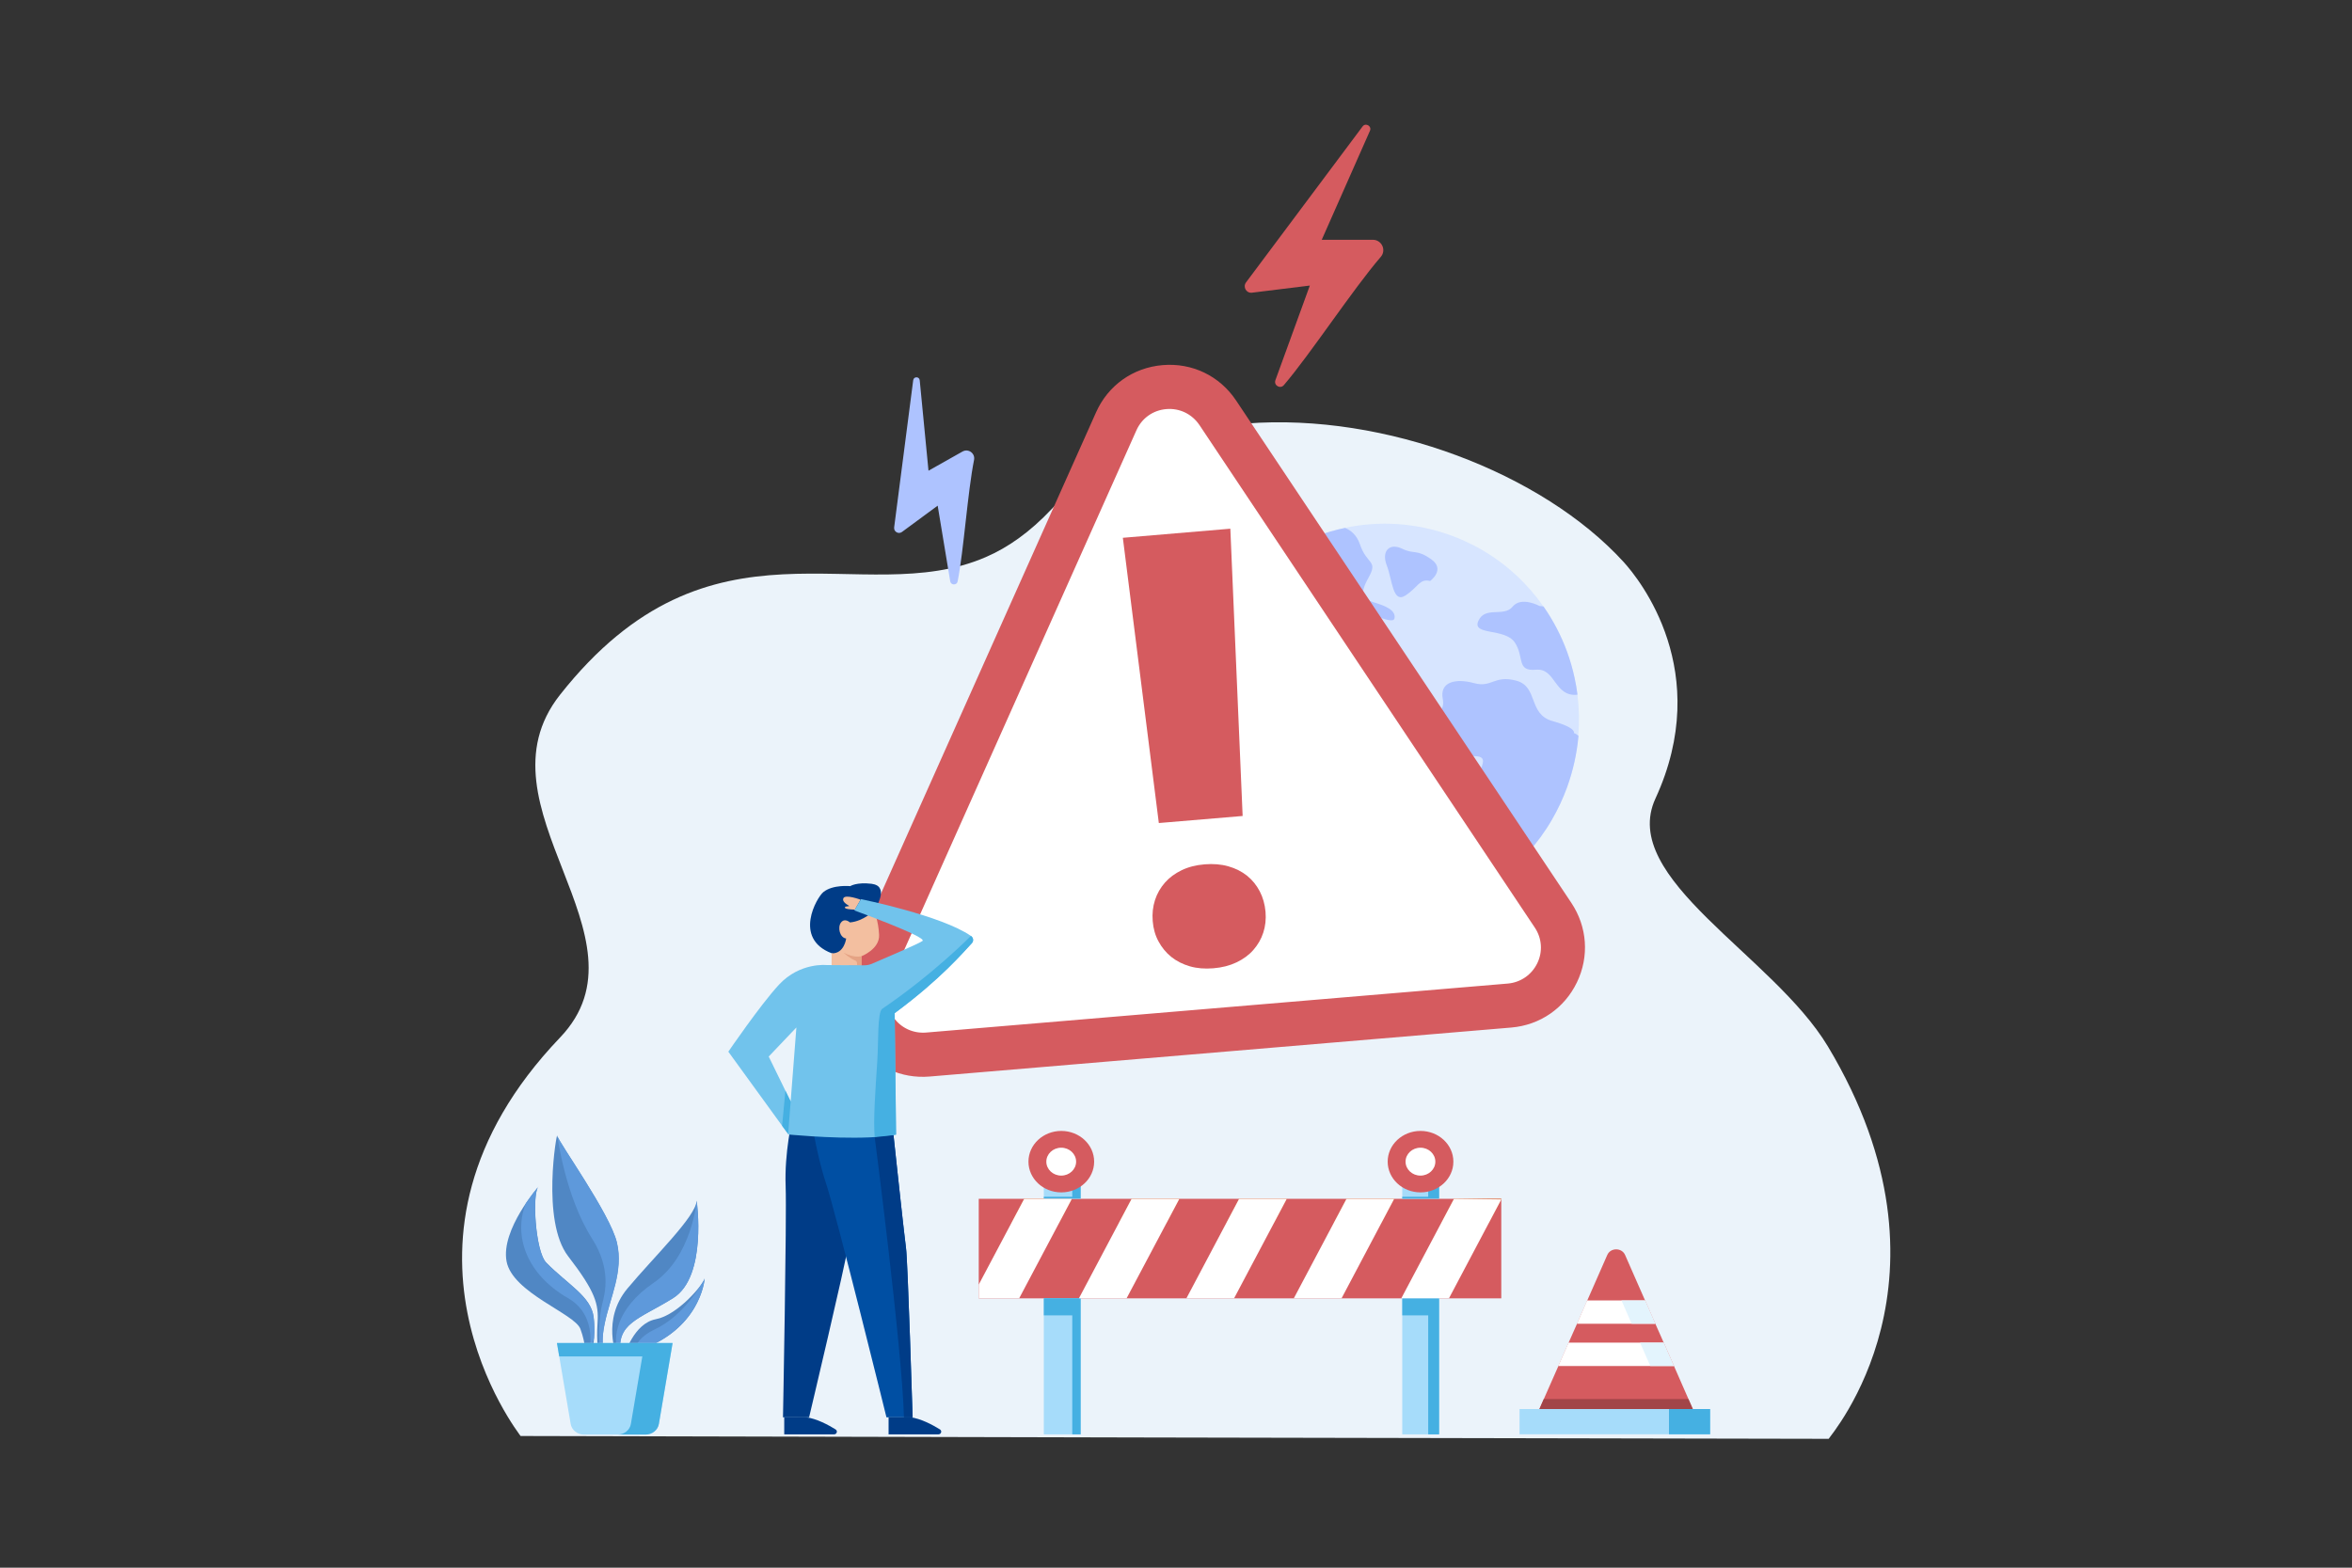 <?xml version="1.0" encoding="utf-8"?>
<!-- Generator: Adobe Illustrator 25.0.0, SVG Export Plug-In . SVG Version: 6.00 Build 0)  -->
<svg version="1.2" baseProfile="tiny" id="_x2018_лой_x5F_1"
	 xmlns="http://www.w3.org/2000/svg" xmlns:xlink="http://www.w3.org/1999/xlink" x="0px" y="0px" viewBox="0 0 3000 2000"
	 overflow="visible" xml:space="preserve">
<rect x="0" y="0" width="3000" height="2000" fill="#333333" stroke="none"/>
<path fill="#EBF3FA" d="M2332.5,1835.6c-114.9,0-1668.5-3.4-1668.5-3.6c-0.6-1.5-197.2-249.3,50.3-508.3
	c122.7-128.3-112.6-294.6,0-437.3c192.9-244.5,383.8-106.8,542.9-175.6c28.1-12.1,56.3-31.7,84.5-61.7
	c15.9-16.9,33.3-31.6,51.9-44.3c2.9-2,5.7-3.9,8.7-5.7c11.2-7.1,22.7-13.6,34.7-19.3c8-3.9,16.2-7.5,24.5-10.8l0,0
	c13.2-5.2,26.7-9.8,40.6-13.6c19.6-5.4,39.9-9.5,60.5-12.2c9-1.2,18.1-2.1,27.2-2.9c177.7-13.7,377.7,63.5,480.9,176.4
	c20.8,22.7,115.3,140.4,40.8,302.1c-47,102.1,150,199.6,220,316.2C2509.3,1631.5,2334.1,1831.8,2332.5,1835.6z"/>
<g>
	<path fill="#D7E5FF" d="M1998.7,1004.7c-5.3,14.5-11.8,28.3-19.3,41.2c-18,31-42,57.1-69.9,77.3c-64.8,47-150.5,62.1-230.9,32.9
		c-95.5-34.7-156.7-122.4-162.9-218.6c-0.8-12.7-0.7-25.5,0.4-38.4c1.9-21.6,6.6-43.3,14.4-64.7c6.3-17.3,14.2-33.5,23.6-48.4
		c0.1-0.2,0.2-0.3,0.3-0.5c26-41.3,62.9-73.2,105.3-93.3c12-5.7,24.5-10.4,37.3-14.2c6.1-1.8,12.3-3.3,18.5-4.6
		c43.7-9.2,90.2-6.7,135.1,9.6c6,2.2,11.8,4.5,17.4,7.1c8,3.6,15.8,7.6,23.2,12c31.3,18.4,57.5,43,77.6,71.8l0,0
		c12.5,17.9,22.6,37.4,30.1,57.9c3.9,10.8,7.1,21.9,9.5,33.1c1.5,7,2.7,14.1,3.6,21.3c2.2,17.2,2.6,34.8,1.1,52.5
		C2011.4,960.8,2006.6,982.9,1998.7,1004.7z"/>
	<g>
		<path fill="#AEC3FF" d="M1723.6,784.8c-14.8,11.6-11,42.3-36.4,25.1c-25.4-17.3-41.4-26.6-48.7-11.5c-7.3,15.2,15.3,23.4,9.3,39.9
			s-18.1,18.3-30.8,4.8c-12.7-13.5-13-26.5-33.7-26s-29.5-8-28.4-23.7c0.2-2.8-0.1-5.1-0.7-7.3c0.1-0.2,0.2-0.3,0.3-0.5
			c26-41.3,62.9-73.2,105.3-93.3c12-5.7,24.5-10.4,37.3-14.2c6.1-1.8,12.3-3.3,18.5-4.6c7.2,2.9,14.9,8.9,19,20.9
			c8.9,26.4,23.5,20.1,11.1,42.3c-12.5,22.2-7.4,27.6,6.1,31.6s29.1,9.7,26.9,20.5C1776.4,799.5,1738.4,773.2,1723.6,784.8z"/>
		<path fill="#AEC3FF" d="M1998.7,1004.7c-5.3,14.5-11.8,28.3-19.3,41.2c-18,31-42,57.1-69.9,77.3c-6.9-0.2-13.2-2.5-18.5-7.3
			c-24.9-22.4,8.3-46.4,25.7-58.1c17.5-11.7-14.9-15.4-31.1-38s22.1-53.4-2.5-55c-24.5-1.6-54.4-3.1-59.3-29.6s20.9-21.1,16.5-43.4
			s16.9-26.6,39.8-20.3c22.8,6.3,25.7-10.7,54-3.1c28.3,7.6,14.8,42.8,46.1,51.5c31.2,8.7,27.3,15.3,27.3,15.3
			c2.2,0.7,4.2,2,5.9,3.6C2011.4,960.8,2006.6,982.9,1998.7,1004.7z"/>
		<path fill="#AEC3FF" d="M2012.1,886.3c-29.8,3.2-27.6-34.2-52.9-31.9c-25.5,2.3-14.5-16-27.1-34.8s-55.1-8.4-46.4-27.6
			c8.7-19.1,32.4-4.3,43.6-18s34.6-0.8,34.6-0.8c1.6,0,3.3,0.2,4.9,0.6l0,0c12.5,17.9,22.6,37.4,30.1,57.9
			c3.9,10.8,7.1,21.9,9.5,33.1C2010,872,2011.2,879.1,2012.1,886.3z"/>
		<path fill="#AEC3FF" d="M1824.1,741.2c0,0,20.2-14.5,1.3-27.8c-18.9-13.3-21.3-5.7-37-13.4s-26.8,2.7-19.6,21.2
			c7.2,18.4,7.4,48.8,23.7,38.6C1808.7,749.4,1810.5,737.8,1824.1,741.2z"/>
	</g>
</g>
<path fill="#D55B5F" d="M1637.6,491.3c34.5-40.5,87.7-121.9,123.6-163.6c7.4-8.6,1.2-21.8-10.1-21.8h-65.2l61.5-139.1
	c2.6-5.9-5.5-10.7-9.4-5.5l-148.7,199c-4.3,5.8,0.4,14,7.6,13.1l73.8-9.1L1626.8,485C1624.4,491.7,1633,496.7,1637.6,491.3z"/>
<path fill="#AEC3FF" d="M1221.5,741.7c7.8-39.8,12.7-113.8,20.9-154.9c1.7-8.5-7.3-15-14.8-10.7l-43.3,24.4l-11.2-115.4
	c-0.5-4.9-7.6-5-8.3-0.1l-24.3,187.8c-0.7,5.5,5.5,9.1,9.9,5.9l45.6-33.6l16,96.5C1212.9,746.8,1220.5,747,1221.5,741.7z"/>
<g>
	<path fill="#FFFFFF" d="M1925.4,1282.8l-741.9,62.5c-56.3,4.7-97.1-52.7-74-104.3l314.3-703.5c23.8-53.4,97.1-59.5,129.6-10.9
		l427.6,640.9C2012.3,1214.6,1981.7,1278.1,1925.4,1282.8z"/>
	<g>
		<path fill="#D55B5F" d="M1927.7,1310.9l-741.9,62.5c-36.5,3.1-70.9-12.9-92.1-42.8s-24.9-67.6-10-101.1L1398,526.1
			c15.4-34.6,47.2-57.1,84.9-60.3c37.7-3.2,72.8,13.7,93.8,45.2l427.6,640.9c20.3,30.5,23,68.3,7.1,101.3
			C1995.5,1286.3,1964.2,1307.8,1927.7,1310.9z M1487.7,521.9c-17,1.4-31.3,11.6-38.2,27.1l-314.3,703.5c-6.7,15-5,32.1,4.5,45.5
			s25,20.6,41.5,19.3l741.9-62.5c16.4-1.4,30.5-11.1,37.7-25.9s6-31.9-3.2-45.6L1530,542.4C1520.4,528.1,1504.6,520.5,1487.7,521.9z
			"/>
	</g>
	<g>
		<g>
			<path fill="#D55B5F" d="M1470.3,1175.2c-0.8-9.6,0.2-18.5,2.9-26.9c2.7-8.4,7-15.8,12.7-22.3s12.8-11.7,21.3-15.8
				c8.5-4.1,18.2-6.6,29.2-7.5s21.1-0.1,30.3,2.5c9.2,2.6,17.1,6.6,23.9,12c6.7,5.4,12.1,12,16.2,19.9c4.1,7.8,6.5,16.5,7.4,26.1
				c0.8,9.6-0.2,18.5-2.9,26.7c-2.7,8.3-7,15.6-12.7,22.1s-12.9,11.7-21.5,15.8c-8.6,4.1-18.4,6.6-29.4,7.5s-21,0.1-30-2.5
				s-16.9-6.6-23.7-12c-6.7-5.4-12.1-12-16.2-19.6C1473.5,1193.4,1471.1,1184.8,1470.3,1175.2z M1585,1041l-106.9,9l-45.9-363.9
				l137.1-11.6L1585,1041z"/>
		</g>
	</g>
</g>
<g>
	<g>
		<path fill="#003C87" d="M1010.6,1427.5c0,0-10.2,42.5-8.5,86c1.5,38.9-3.4,294.7-3.4,294.7h33.3c0,0,47.5-200.3,49.2-216.2
			c1.8-15.8,25.7-174,25.7-174L1010.6,1427.5z"/>
		<path fill="#004FA3" d="M1032.8,1415.8c0,0,7.7,54.7,20.7,93.5s77.2,298.9,77.2,298.9h33.3c0,0-6.1-200.3-8.4-216.2
			c-2.3-15.8-19.2-174-19.2-174L1032.8,1415.8z"/>
		<path fill="#003C87" d="M1133.4,1808.1v21.8h63.5c3.6,0,5-4.4,2-6.3c-9.3-5.8-24.2-13.8-38-15.6L1133.4,1808.1L1133.4,1808.1z"/>
		<path fill="#003C87" d="M1000.3,1808.1v21.8h63.5c3.6,0,5-4.4,2-6.3c-9.3-5.8-24.2-13.8-38-15.6L1000.3,1808.1L1000.3,1808.1z"/>
		<g>
			<path fill="#003C87" d="M1121.6,1132.3L1121.6,1132.3c0-0.1-0.1-0.1-0.1-0.2c-0.2-0.3-0.5-0.6-0.8-0.9c-0.4-0.3-0.7-0.7-1.2-1
				c-0.3-0.2-0.7-0.5-1.1-0.7c-0.6-0.3-1.2-0.6-1.8-0.8c-0.4-0.1-0.7-0.3-1.1-0.4c-1.1-0.3-2.4-0.6-3.8-0.8c-19.2-2.3-27.2,3-27.2,3
				s-22.2-2.3-34.3,7.6c-8.3,6.7-38.8,59.1,10.5,78c1.5,0.6,2.9,1.1,4.3,1.5c0.5,0.1,0.9,0.3,1.3,0.4c0.9,0.3,1.8,0.6,2.7,0.8
				c0.5,0.1,1,0.2,1.5,0.4c0.7,0.2,1.5,0.4,2.2,0.5c0.5,0.1,1,0.2,1.5,0.2c0.7,0.1,1.3,0.2,1.9,0.3c0.5,0.1,0.9,0.1,1.4,0.1
				c0.6,0,1.2,0.1,1.7,0.1s0.9,0,1.3,0c0.5,0,1,0,1.5,0c0.4,0,0.8-0.1,1.2-0.1c0.5,0,0.9-0.1,1.4-0.2c0.4-0.1,0.8-0.1,1.1-0.2
				c0.4-0.1,0.8-0.2,1.2-0.3c0.4-0.1,0.7-0.2,1-0.3c0.4-0.1,0.7-0.3,1.1-0.4c0.3-0.1,0.6-0.3,0.9-0.4c0.3-0.2,0.6-0.3,0.9-0.5
				s0.6-0.3,0.8-0.5c0.3-0.2,0.6-0.4,0.8-0.6c0.3-0.2,0.5-0.4,0.8-0.6c0.2-0.2,0.5-0.4,0.7-0.7c0.2-0.2,0.5-0.4,0.7-0.7
				c0.2-0.2,0.4-0.5,0.6-0.7c0.2-0.3,0.4-0.5,0.6-0.8c0.2-0.2,0.3-0.5,0.5-0.7c0.2-0.3,0.4-0.6,0.5-0.9c0.1-0.2,0.2-0.5,0.4-0.7
				c5.3-10,2.1-24.6,2.1-24.6l15.4-25C1114.9,1161.6,1128.7,1141.8,1121.6,1132.3z"/>
			<path fill="#F3BFA0" d="M1084.1,1176.8c0,0-6.5-6.1-11.3,0c-4.9,6.1-1.6,19.7,6.5,20.5c0,0-2.4,19.7-18.6,18.9v15.9h38V1220
				c0,0,23.5-9.1,22.6-27.3c-0.8-18.2-6.5-31.1-6.5-31.1S1101.9,1175.2,1084.1,1176.8z"/>
			<path fill="#E5A384" d="M1090,1225c3.8,1.5,3.1,3.7,3.3,7h5.5v-12.1c0,0-9.2,2.7-22.7-4.5C1076,1215.5,1083.9,1222.6,1090,1225z"
				/>
		</g>
		<path fill="#F3BFA0" d="M1097.7,1147.8c0,0-19.7-7.4-22-1.8c-1.5,3.6,2.3,6.7,7.6,9.9l-4.6,0.7c-1,0.2-1.4,1.4-0.6,2
			c1.3,1,4.9,1.6,12.3,1.9L1097.7,1147.8z"/>
		<g>
			<polygon fill="none" points="980.6,1347.9 1007,1427.6 1006.5,1423.6 1007,1427.6 1015.9,1311.6 			"/>
			<path fill="#71C3EC" d="M1238.4,1194c-37.6-26.1-140.2-46.9-140.2-46.9l-8.5,14.4c0,0,93.1,33.8,87,38.9
				c-3.6,3-49.1,22.5-64.5,29.1c-3.3,1.4-6.9,2.1-10.6,2l-47.2-0.3c0,0-34-3.8-60.8,25c-23.9,25.8-64.6,85.5-64.6,85.5l68.5,94.4
				l7.6,10.4l0.1-0.1l-0.1,0.9c0,0,2.4,0.3,6.8,0.6c22,1.9,92.6,7.1,130-0.3l1-0.2l-1.8-154.9c59.7-44.2,88.1-78.4,98.3-89.1
				C1242.2,1200.6,1241.7,1196.3,1238.4,1194z M1008.5,1405.2l-6.7-13.7l-21.3-43.6l35.3-37.1l-6.3,81.3L1008.5,1405.2z"/>
		</g>
		<polygon fill="#45B0E2" points="1001.8,1391.5 1008.5,1405.2 1005.3,1446.5 1005.2,1446.6 997.6,1436.2 		"/>
		<path fill="#45B0E2" d="M1125.3,1287c-6.3,4.3-4.7,42.6-6.3,66.6c-2.6,40.1-5.2,74.8-3.3,97.2c9.7-0.6,18.7-1.6,26.3-3.1l1-0.2
			l-1.8-154.9c59.7-44.2,88.1-78.4,98.3-89.1c2.7-2.8,2.2-7.2-1.1-9.5C1238.4,1194,1191.3,1242.1,1125.3,1287z"/>
		<path fill="#003C87" d="M1155.6,1592c-1.7-11.4-10.9-97-15.9-143.7l-24,2.5c0,0,35,269.3,37.3,357.4h11.1
			C1164,1808.2,1157.9,1607.8,1155.6,1592z"/>
	</g>
	<g>
		<g>
			<g>
				<path fill="#5087C4" d="M774.4,1732.4c0,0-10.3-9-3.4-43.1c6.9-34.1,24.4-66.9,15.8-103.9c-8.6-37-75.9-130.3-76.1-136.5
					c-0.2-6.2-20.8,108.6,14,153.8c34.8,45.2,39,60.9,37.5,84.7c-1.5,23.8,0.4,42.9,4.2,48.5L774.4,1732.4z"/>
				<path fill="#5E99DB" d="M768.1,1663.8c-4,15.2-6.5,53.4,0,62.5c0.6,0.9,1.5,0.4,2.6-1.2c-2-6.3-3.3-17.4,0.5-35.8
					c6.9-34.1,24.4-66.9,15.8-103.9c-8.6-37-75.9-130.3-76.1-136.5c0,0,10.1,77.8,44.3,131.3
					C779.5,1618.4,772.1,1648.5,768.1,1663.8z"/>
			</g>
			<g>
				<path fill="#5087C4" d="M786.7,1730c0,0-19.8-46.3,13.7-86.3c33.5-40.1,87.1-91.5,88.2-111.9c0,0,13.8,96.7-29.9,124.1
					c-43.6,27.4-74.2,31.8-66.7,73.9L786.7,1730z"/>
				<path fill="#5E99DB" d="M833.8,1636.5c-48.6,33.2-52.6,71.4-45.1,89.1c0.6,1.4,1.7,2.2,3.2,2.7c-6.5-40.7,23.8-45.3,66.9-72.3
					c43.6-27.4,29.9-124.1,29.9-124.1S882.5,1603.3,833.8,1636.5z"/>
			</g>
			<g>
				<path fill="#5087C4" d="M754.2,1731c0,0,6.3-24.5,3-50.9c-3.4-26.4-32.9-41.3-60.4-69.3c-14.2-14.4-18.4-90.4-9.6-97.4
					c0,0-48.6,55.2-41.1,95.7c7.5,40.4,86.9,66.7,94.2,86.3c7.3,19.5,6.7,35.9,6.7,35.9L754.2,1731z"/>
				<g>
					<path fill="#5E99DB" d="M670.7,1535.2c-16.1,40.8,0.4,90.2,53.8,120.9c39.3,22.6,26.8,69.6,26.8,69.6l6.4-18.5
						c0.6-8,0.6-17.3-0.6-26.9c-3.4-26.4-32.9-41.3-60.4-69.3c-13.7-13.9-18.1-85-10.5-96.4C684.1,1517.1,677.8,1524.7,670.7,1535.2
						z"/>
				</g>
			</g>
			<g>
				<path fill="#5087C4" d="M796.9,1728c0,0,11.4-39.6,39.6-45c28.2-5.3,60.6-44.4,62.3-52C898.8,1631,894.1,1704.6,796.9,1728z"/>
				<path fill="#5E99DB" d="M834.9,1696.1c-17.3,8.1-24.5,19-27,28.9c86.5-26.1,90.9-94,90.9-94c-0.3,1.5-1.9,4.3-4.4,7.7
					C885.9,1652.7,865.4,1681.8,834.9,1696.1z"/>
			</g>
		</g>
		<path fill="#A6DCFA" d="M857.9,1713.4H710.4l17.5,103.2c1.3,7.8,8.5,13.6,17,13.6h78.5c8.5,0,15.7-5.8,17-13.6L857.9,1713.4z"/>
		<path fill="#45B0E2" d="M822.2,1713.4H710.4l2.9,17.1h106l-14.6,86.1c-1.3,7.8-8.5,13.6-17,13.6h35.7c8.5,0,15.7-5.8,17-13.6
			l17.5-103.2H822.2z"/>
	</g>
	<g>
		<rect x="1248.4" y="1529.4" fill="#D55B5F" width="666.5" height="127"/>
		<polygon fill="#E68342" points="1306.4,1529.4 1367.2,1529.4 1350.9,1560.2 1290,1560.2 		"/>
		<polygon fill="#E68342" points="1443.4,1529.4 1504.3,1529.4 1488,1560.2 1427.1,1560.2 		"/>
		<polygon fill="#E68342" points="1580.5,1529.4 1641.3,1529.4 1625,1560.2 1564.2,1560.2 		"/>
		<polygon fill="#E68342" points="1717.5,1529.4 1778.3,1529.4 1762,1560.2 1701.2,1560.2 		"/>
		<polygon fill="#E68342" points="1914.9,1529.4 1914.9,1530.2 1899.1,1560.2 1838.3,1560.2 1854.6,1529.4 		"/>
		<rect x="1331.4" y="1656.3" fill="#A6DCFA" width="47" height="173.6"/>
		<rect x="1788.6" y="1656.3" fill="#A6DCFA" width="47" height="173.6"/>
		<rect x="1331.4" y="1509.5" fill="#A6DCFA" width="47" height="19.7"/>
		<rect x="1788.6" y="1509.5" fill="#A6DCFA" width="47" height="19.7"/>
		<g>
			<polygon fill="#45B0E2" points="1331.4,1678.1 1367.7,1678.1 1367.7,1829.9 1378.4,1829.9 1378.4,1678.1 1378.4,1656.3 
				1378.4,1656.2 1331.4,1656.2 			"/>
			<polygon fill="#45B0E2" points="1788.6,1678.1 1821.7,1678.1 1821.7,1829.9 1835.6,1829.9 1835.6,1678.1 1835.6,1656.3 
				1835.6,1656.2 1788.6,1656.2 			"/>
			<polygon fill="#45B0E2" points="1367.7,1526.8 1331.4,1526.8 1331.4,1529.2 1378.4,1529.2 1378.4,1529.2 1378.4,1526.8 
				1378.4,1509.5 1367.7,1509.5 			"/>
			<polygon fill="#45B0E2" points="1821.7,1509.5 1821.7,1526.8 1788.6,1526.8 1788.6,1529.2 1835.6,1529.2 1835.6,1529.2 
				1835.6,1526.8 1835.6,1509.5 			"/>
		</g>
		<g>
			<g>
				<polygon fill="#FFFFFF" points="1367.2,1529.4 1300,1656.3 1248.4,1656.3 1248.4,1638.8 1306.4,1529.4 				"/>
				<polygon fill="#FFFFFF" points="1443.4,1529.4 1376.2,1656.3 1437,1656.3 1504.3,1529.4 				"/>
				<polygon fill="#FFFFFF" points="1641.3,1529.4 1574.1,1656.3 1513.3,1656.3 1580.5,1529.4 				"/>
				<polygon fill="#FFFFFF" points="1778.3,1529.4 1711.2,1656.3 1650.3,1656.3 1717.5,1529.4 				"/>
				<polygon fill="#FFFFFF" points="1854.6,1529.4 1787.4,1656.3 1848.2,1656.3 1914.9,1530.2 				"/>
			</g>
		</g>
		<ellipse fill="#D55B5F" cx="1353.7" cy="1482" rx="41.9" ry="39.2"/>
		<path fill="#FFFFFF" d="M1372.6,1482c0-9.8-8.5-17.8-19-17.8s-19,8-19,17.8s8.5,17.8,19,17.8S1372.6,1491.8,1372.6,1482z"/>
		<ellipse fill="#D55B5F" cx="1811.9" cy="1482" rx="41.9" ry="39.2"/>
		<path fill="#FFFFFF" d="M1830.8,1482c0-9.8-8.5-17.8-19-17.8s-19,8-19,17.8s8.5,17.8,19,17.8S1830.8,1491.8,1830.8,1482z"/>
	</g>
	<g>
		<path fill="#D55B5F" d="M2167.5,1816.5h-212.3l32.5-73.7l0,0l13.1-29.8l3.6-8.2l5.9-13.3l1.2-2.7l13.1-29.8l2.4-5.4l23.1-52.6
			c4.2-9.5,18.5-9.5,22.7,0l23.1,52.6l2.4,5.4l13.1,29.8l1.2,2.7l5.9,13.3l3.6,8.2l13.1,29.8l0,0L2167.5,1816.5z"/>
		<polyline fill="#A24548" points="1969.1,1784.9 1955.2,1816.5 2167.5,1816.5 2153.6,1784.9 		"/>
		<rect x="1938.2" y="1797.6" fill="#A6DCFA" width="243.1" height="32.2"/>
		<rect x="2128.8" y="1797.6" fill="#45B0E2" width="52.5" height="32.2"/>
		<g>
			<g>
				<polygon fill="#FFFFFF" points="2111.3,1688.8 2011.4,1688.8 2024.4,1659 2098.2,1659 				"/>
				<polygon fill="#FFFFFF" points="2135,1742.7 2135,1742.7 1987.6,1742.7 1987.6,1742.7 2000.7,1712.9 2121.9,1712.9 				"/>
				<polygon fill="#E3F4FD" points="2111.3,1688.8 2081.2,1688.8 2068.2,1659 2098.2,1659 				"/>
				<polygon fill="#E3F4FD" points="2135,1742.7 2135,1742.7 2105,1742.7 2105,1742.7 2091.9,1712.9 2121.9,1712.9 				"/>
			</g>
		</g>
	</g>
</g>
</svg>

